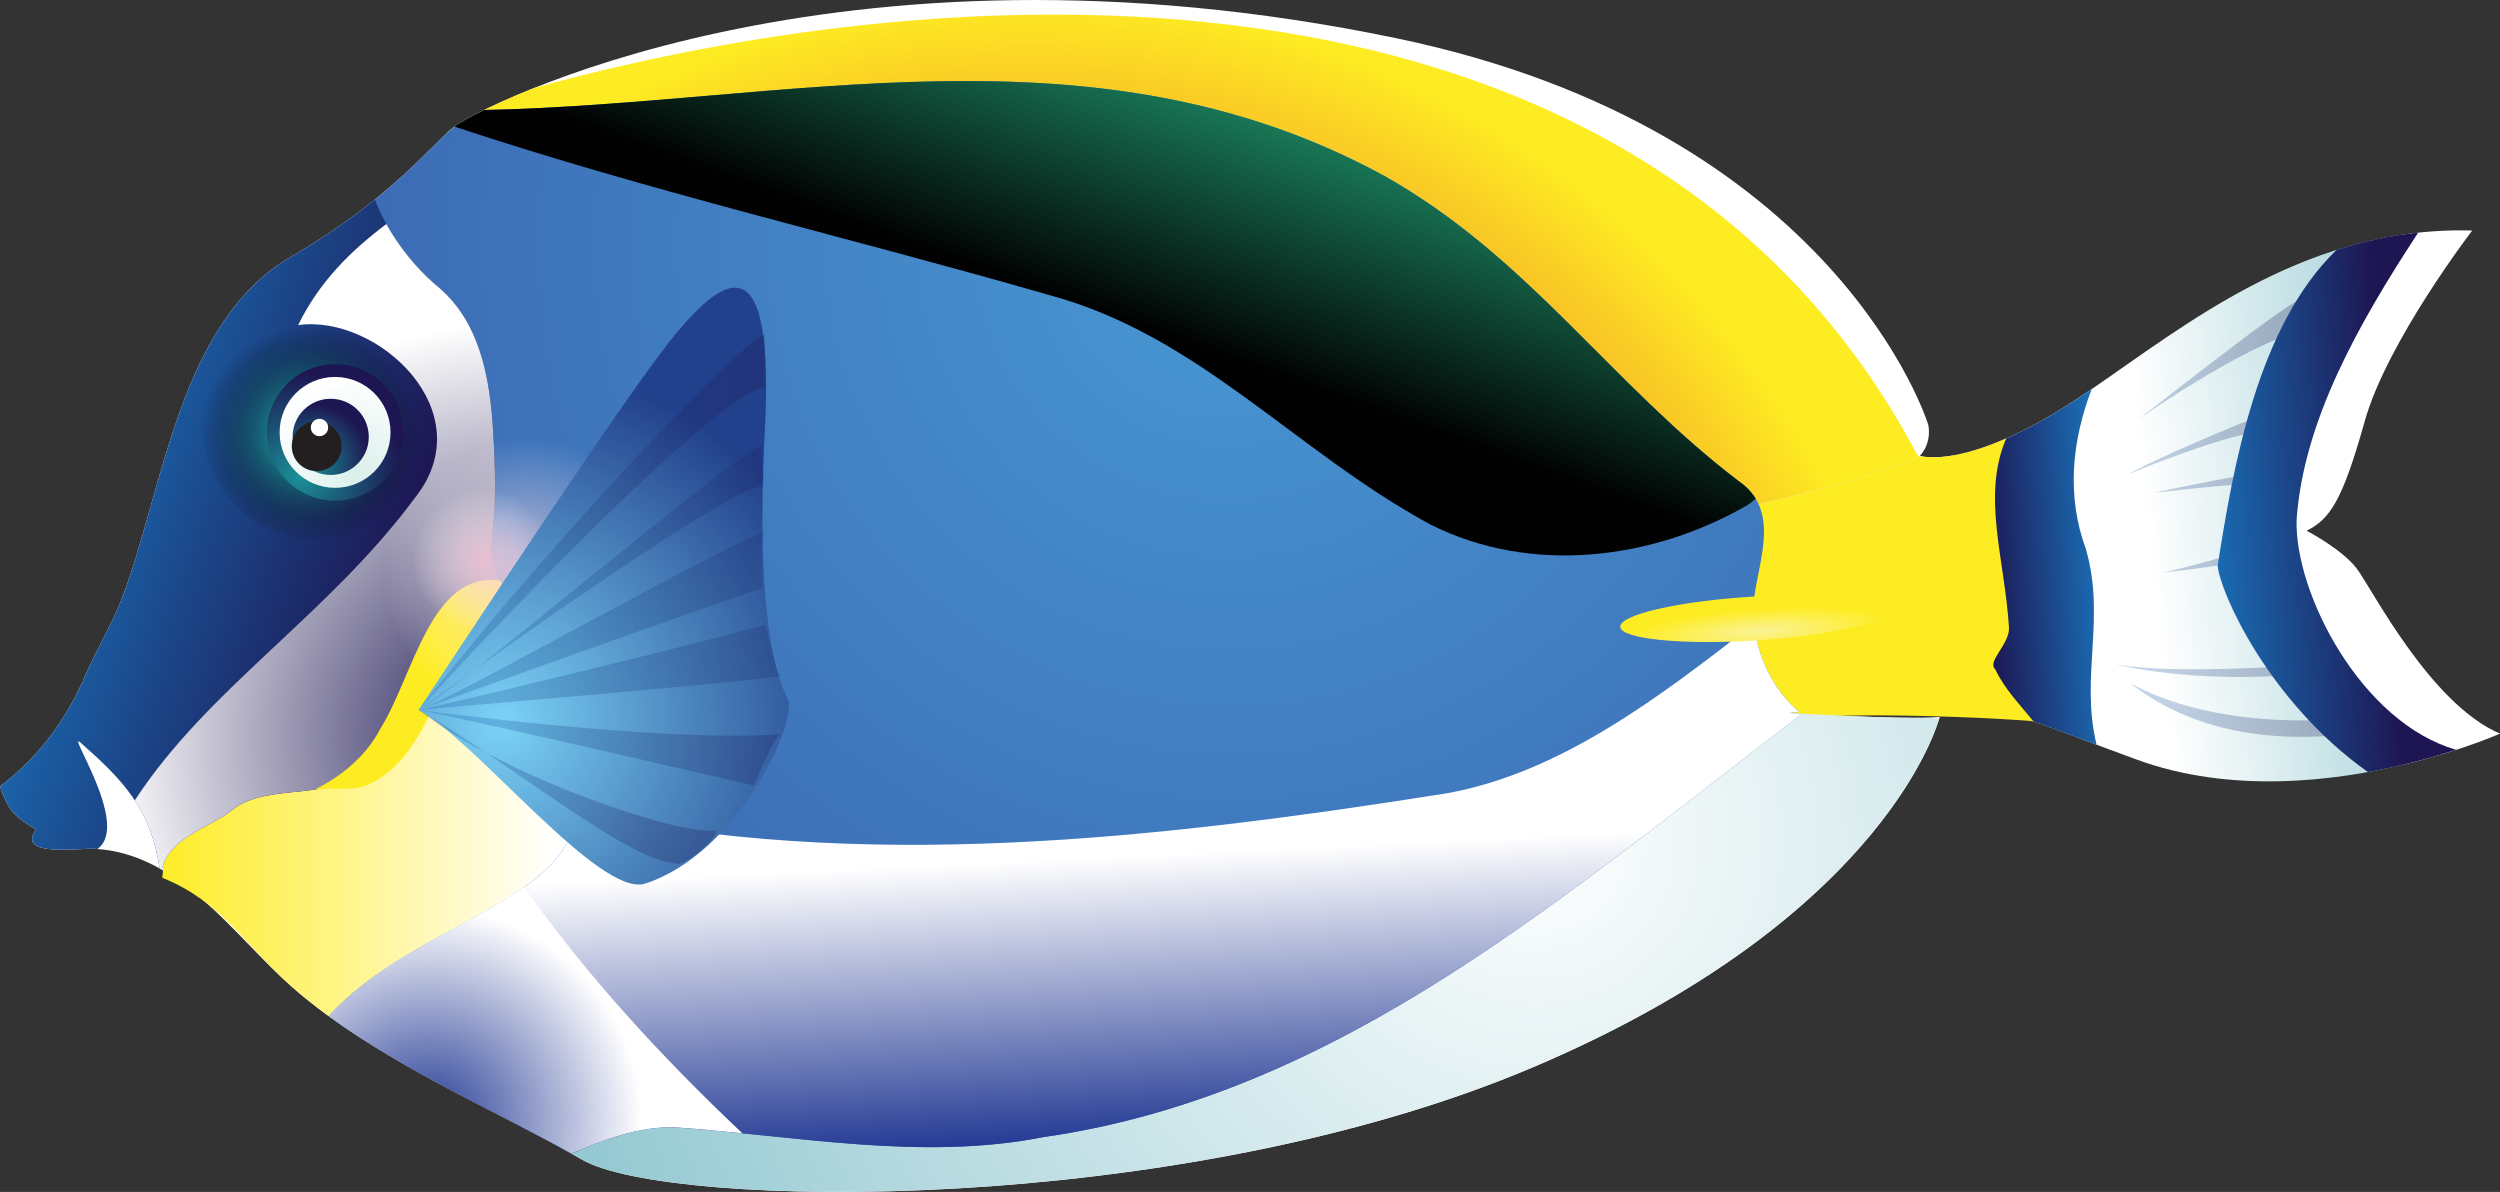 <?xml version="1.0" encoding="UTF-8"?>
<!DOCTYPE svg  PUBLIC '-//W3C//DTD SVG 1.1//EN'  'http://www.w3.org/Graphics/SVG/1.1/DTD/svg11.dtd'>
<svg width="291.46px" height="138.96px" enable-background="new -4.428 75.651 291.457 138.957" version="1.1" viewBox="-4.428 75.651 291.457 138.957" xml:space="preserve" xmlns="http://www.w3.org/2000/svg">
<rect x="-4.428" y="75.651" width="291.457" height="138.957" fill="#333333" stroke="none"/>
<path d="m258.75 139.39c0.772-14.018 13.186-23.096 16.519-36.323 2.724-0.424 5.558-0.629 8.521-0.54 0 0-9.934 12.945-12.537 22.252-2.604 9.307-4.063 11.386-6.765 12.748 0 0 4.109 2.13 5.843 4.409 1.73 2.277 8.533 15.773 16.701 19.243 0 0-4.357 1.94-10.896 3.53-6.797-8.486-19.152-13.557-17.386-25.319z" fill="#fff"/>
<linearGradient id="ak" x1="-133.2" x2="-186.45" y1="705.71" y2="703.17" gradientTransform="matrix(-.998 .062 .062 .998 69.23 -558.63)" gradientUnits="userSpaceOnUse">
	<stop stop-color="#fff" offset="0"/>
	<stop stop-color="#65B1BD" offset="1"/>
</linearGradient>
<path d="m222.65 128.84c2.618-0.349 6.891-1.601 13.125-5.44 9.908-6.102 22.438-17.68 39.493-20.336-3.333 13.227-15.744 22.305-16.517 36.323-1.768 11.763 10.588 16.833 17.381 25.32-8.426 2.049-20.465 3.516-31.463-0.504-9.709-3.549-14.412-5.639-19.354-6.479-1.39-9.563-2.717-19.215-2.665-28.884z" fill="url(#ak)"/>
<path d="m-4.428 167.33c4.53-3.384 7.751-7.836 9.98-13.007 1.294-3.005 3.102-5.923 4.238-8.911 4.86-12.76 6.657-32.257 19.686-39.814 11.515-6.679 16.295-12.942 18.944-15.094 2.652-2.152 44.246-24.047 109.9-10.405 51.565 10.717 62.049 45.06 62.049 45.06s0.521 1.956-0.967 3.638c0 0 1.035 0.345 3.242 0.05-0.053 9.669 1.275 19.319 2.666 28.883-4.998-0.854-10.239-0.437-21.146 1.044 0 0 12.774 0.796 17.528 0.5 0 0-5.729 23.021-47.18 40.707s-101.16 16.622-111.06 10.875c-9.903-5.748-24.185-11.623-33.863-20.168-6.906-6.1-12.953-15.447-22.867-16.075-2.024-0.128-9.274 1.037-6.959-2.252-2.553-1.583-3.163-2.097-4.19-5.031z" fill="#fff"/>
<linearGradient id="au" x1="-127.04" x2="-150.89" y1="705.01" y2="705.01" gradientTransform="matrix(-.998 .062 .062 .998 69.23 -558.63)" gradientUnits="userSpaceOnUse">
	<stop stop-color="#1A70B8" offset="0"/>
	<stop stop-color="#1D1652" offset="1"/>
</linearGradient>
<path d="m266.11 109.59c-1.396-0.439-7.925 4.597-21.18 14.894 0 0 14.525-10.166 20.299-10.419l-5.291 9.698s-10.277 4.004-16.393 7.227c0 0 12.826-5.322 16.318-5.014l-1.596 4.837s-7.805 1.431-11.54 2.294c0 0 10.865-1.306 11.835-0.945 0.971 0.36 0.137 7.254 0.137 7.254s-9.609 2.913-11.496 3.03c0 0 8.998-0.876 11.774-1.89l4.575 12.662s-14.771 1.127-21.375-0.146c0 0 8.779 2.403 22.385 1.136l2.646 5.311s-13.289 1.246-23.313-4.232c10.067 7.898 22.601 6.277 26.78 5.809 4.18-0.471-3.523-5.885-3.523-5.885s-8.117-18.863-7.736-22.889c0.384-4.023 6.625-15.357 6.625-15.357" enable-background="new    " fill="url(#au)" opacity=".27"/>
<linearGradient id="av" x1="-139.81" x2="-161.36" y1="704.23" y2="704.23" gradientTransform="matrix(-.998 .062 .062 .998 69.23 -558.63)" gradientUnits="userSpaceOnUse">
	<stop stop-color="#1A70B8" offset="0"/>
	<stop stop-color="#1D1652" offset="1"/>
</linearGradient>
<path d="m267.98 104.78c3.013-0.952 6.177-1.658 9.513-2.015-6.996 10.687-13.361 21.948-14.176 33.479-0.246 8.583 7.553 23.664 18.607 26.819-2.663 0.866-6.209 1.861-10.288 2.599-11.73-8.313-17.343-21.231-17.519-24.081 1.827-11.703 4.682-27.937 13.863-36.801z" fill="url(#av)"/>
<linearGradient id="aw" x1="-127.59" x2="-114.06" y1="709.58" y2="709.58" gradientTransform="matrix(-.998 .062 .062 .998 69.23 -558.63)" gradientUnits="userSpaceOnUse">
	<stop stop-color="#1A70B8" offset="0"/>
	<stop stop-color="#1D1652" offset="1"/>
</linearGradient>
<path d="m223.3 128.75c2.656-0.467 6.74-1.814 12.476-5.346 1.179-0.726 2.397-1.533 3.653-2.39-2.284 5.965-2.981 12.407-0.672 18.665 2.338 8.109-0.695 14.792 1.238 22.795-7.402-2.775-11.42-4.371-16.007-4.941-2.24-9.626-2.901-19.452-0.688-28.783z" fill="url(#aw)"/>
<path d="m230.99 159.19c-1.697-0.557-3.229-0.985-4.754-1.294 1.834-0.591 3.403 0.036 4.754 1.294z" fill="#fff"/>
<path d="m221.7 159.27s-0.021 0.076-0.055 0.191c-0.297-0.053-0.596-0.1-0.893-0.148 0.342-0.01 0.661-0.023 0.948-0.043z" fill="#fff"/>
<path d="m187.67 130.46c2.947 0.545 6.514 2.171 7.738 5.054-2.475 0.521-4.924 1.037-7.326 1.592 2.402-0.555 4.854-1.071 7.326-1.592 0.377 0.887 0.539 1.889 0.387 3.019 0.151-1.13-0.01-2.132-0.387-3.019 7.965-1.676 16.182-3.399 23.944-6.659 0.146 0.062 0.304 0.07 0.472 0.027 1.049 0.167 4.121 0.307 9.646-2.131-2.893 6.685-0.184 14.021 0.314 22.059 0.117 1.898-2.611 3.975-1.604 4.865 1.104 2.33 2.9 4.135 4.457 6.078-0.566-0.197-27.412-1.775-33.059 0.56l-36.916-14.914c5.079-8.763 14.553-15.036 25.008-14.939z" fill="#FEEC22"/>
<radialGradient id="ax" cx="-32.633" cy="890.68" r="128.36" gradientTransform="matrix(-.815 .051 .051 .815 43.702 -544.24)" gradientUnits="userSpaceOnUse">
	<stop stop-color="#EF4123" offset="0"/>
	<stop stop-color="#EF4523" offset=".141"/>
	<stop stop-color="#F05123" offset=".274"/>
	<stop stop-color="#F06224" offset=".405"/>
	<stop stop-color="#F27724" offset=".535"/>
	<stop stop-color="#F38F25" offset=".663"/>
	<stop stop-color="#F6AD26" offset=".79"/>
	<stop stop-color="#FAD025" offset=".914"/>
	<stop stop-color="#FEEC22" offset="1"/>
</radialGradient>
<path d="m48.42 90.502c0.68-0.551 3.91-2.394 9.434-4.602 55.488-15.254 130.48-15.066 161.15 42.617 0.101 0.172 0.222 0.282 0.355 0.341-7.766 3.26-15.98 4.983-23.945 6.659-1.226-2.883-4.791-4.509-7.738-5.054-10.455-0.097-19.93 6.176-25.004 14.94l-118.77-47.985c2.408-4.908 3.602-6.167 4.523-6.916z" fill="url(#ax)"/>
<radialGradient id="ay" cx="-105" cy="887.21" r="205.34" gradientTransform="matrix(-.815 .051 .051 .815 43.702 -544.24)" gradientUnits="userSpaceOnUse">
	<stop stop-color="#fff" offset="0"/>
	<stop stop-color="#65B1BD" offset="1"/>
</radialGradient>
<path d="m142.8 159.93c22.299-2.937 63.932-1.513 61.364-1.162 0 0 11.273 0.702 16.582 0.543 0.297 0.052 0.595 0.097 0.892 0.147-0.63 2.162-7.793 23.733-47.125 40.517-41.451 17.685-101.16 16.622-111.06 10.875-2.074-1.205-4.345-2.415-6.719-3.651 17.991-13.013 36.698-23.806 55.155-38.679 8.129-7.176 20.47-7.942 30.914-8.59z" fill="url(#ay)"/>
<linearGradient id="az" x1="169.49" x2="218.66" y1="-172.35" y2="-172.35" gradientTransform="matrix(1 0 0 -1 -155.93 3.771)" gradientUnits="userSpaceOnUse">
	<stop stop-color="#FEEC22" offset="0"/>
	<stop stop-color="#fff" offset=".949"/>
</linearGradient>
<path d="m21.764 159.82c15.011-3.791 43.729-1.762 40.756 11.766-1.953 9.436-19.347 12.313-28.622 22.523-1.505-1.096-2.955-2.232-4.309-3.428-5.605-4.949-8.107-9.875-15.109-12.705 0.539-2.625-1.421-7.41-0.789-10.029 0.772-2.909 4.333-6.941 8.073-8.127z" fill="url(#az)"/>
<radialGradient id="ba" cx="-66.909" cy="799.65" r="170.17" gradientTransform="matrix(-.815 .051 .051 .815 43.702 -544.24)" gradientUnits="userSpaceOnUse">
	<stop stop-color="#4899D4" offset="0"/>
	<stop stop-color="#385AA9" offset="1"/>
</radialGradient>
<path d="m48.42 90.502c0.387-0.313 1.604-1.047 3.592-2.025 35.446-0.749 71.136-10.75 104.94 7.678 16.785 9.441 26.272 24.1 41.281 35.559 4.782 3.264 2.557 8.744 1.871 13.396-0.689 4.688 1.408 10.397 5.195 13.511-0.377 0.049-0.744 0.099-1.135 0.151 0 0 0.539 0.033 1.426 0.082 0.018 0.012 0.029 0.024 0.045 0.036-27.303 20.757-53.477 44.301-88.425 49.33-14.123 2.783-28.6-0.131-42.957-1.145-4.206-0.121-8.157 1.426-12.07 3.059-8.394-4.719-19.452-9.594-28.286-16.021 9.275-10.211 26.669-13.09 28.622-22.523 2.836-12.908-23.185-15.342-38.615-12.24l15.081-60.216c4.974-3.966 7.681-7.205 9.437-8.632z" fill="url(#ba)"/>
<linearGradient id="bd" x1="-30.138" x2="-13.385" y1="634.28" y2="673.05" gradientTransform="matrix(-.998 .062 .062 .998 69.23 -558.63)" gradientUnits="userSpaceOnUse">
	<stop stop-color="#25B784" offset="0"/>
	<stop stop-color="#010101" offset="1"/>
</linearGradient>
<path d="m162.33 136.8c-15.777-8.55-27.104-22.143-44.546-26.778-23.291-6.722-46.494-12.057-69.238-19.614 0.481-0.351 1.646-1.037 3.465-1.932 35.446-0.749 71.136-10.75 104.94 7.678 16.786 9.441 26.273 24.1 41.282 35.559 0.899 0.616 1.556 1.312 2.015 2.066-0.274 0.255-0.566 0.499-0.891 0.721-11.038 6.404-25.219 8.237-37.025 2.3z" fill="url(#bd)"/>
<linearGradient id="bb" x1="-4.873" x2="-4.397" y1="736.19" y2="769.02" gradientTransform="matrix(-.998 .062 .062 .998 69.23 -558.63)" gradientUnits="userSpaceOnUse">
	<stop stop-color="#fff" offset="0"/>
	<stop stop-color="#253B95" offset="1"/>
</linearGradient>
<path d="m62.521 171.59c0.106-0.482 0.16-0.946 0.187-1.399 33.02 7.281 68.018 3.251 101.57-2.062 13.116-2.373 24.563-11.032 35.773-19.787 0.384 3.861 2.302 7.856 5.248 10.277-0.377 0.051-0.744 0.098-1.133 0.151 0 0 0.537 0.033 1.426 0.082 0.016 0.012 0.029 0.024 0.044 0.036-27.302 20.757-53.478 44.301-88.426 49.33-14.123 2.781-28.6-0.131-42.957-1.145-4.206-0.123-8.157 1.426-12.07 3.057-8.394-4.717-19.452-9.594-28.286-16.021 9.276-10.206 26.67-13.085 28.623-22.519z" fill="url(#bb)"/>
<radialGradient id="bc" cx="55.258" cy="917.59" r="32.179" gradientTransform="matrix(-.815 .051 .051 .815 43.702 -544.24)" gradientUnits="userSpaceOnUse">
	<stop stop-color="#253B95" offset="0"/>
	<stop stop-color="#fff" offset=".949"/>
</radialGradient>
<path d="m56.671 179.08c7.462 10.506 16.138 19.901 25.445 28.688-2.623-0.264-5.244-0.512-7.862-0.695-4.206-0.123-8.157 1.426-12.07 3.058-8.394-4.718-19.452-9.595-28.286-16.021 6.308-6.946 16.365-10.5 22.773-15.03z" fill="url(#bc)"/>
<linearGradient id="ac" x1="110.68" x2="71.15" y1="683.47" y2="699.56" gradientTransform="matrix(-.998 .062 .062 .998 69.23 -558.63)" gradientUnits="userSpaceOnUse">
	<stop stop-color="#1A70B8" offset="0"/>
	<stop stop-color="#1D1652" offset="1"/>
</linearGradient>
<path d="m-4.428 167.33c4.53-3.384 7.751-7.836 9.98-13.007 1.294-3.005 3.102-5.923 4.238-8.911 4.86-12.76 6.657-32.257 19.686-39.814 4.03-2.337 7.219-4.619 9.795-6.693 1.445 3.796 4.072 7.298 6.958 9.847 5.291 4.146 6.445 10.87 6.834 17.193 0.196 3.197 0.319 6.431 0.121 9.608-0.18 2.905-1.108 6.507 1.517 8.667-1.79-1.476-8.496 10.278-9.136 11.62-2.078 4.349-4.361 8.787-9.091 10.695-4.63 2.194-10.441 0.648-14.063 3.732-2.454 1.865-7.237 3.113-7.974 6.789-0.085-0.049-0.167-0.098-0.254-0.145-0.997-6.939-4.354-10.385-9.064-14.541-2.342-2.299 5.844 9.449 1.798 12.262-0.067-4e-3 -0.128-0.02-0.196-0.022-2.024-0.128-9.274 1.037-6.959-2.252-2.553-1.58-3.163-2.094-4.19-5.028z" fill="url(#ac)"/>
<radialGradient id="ad" cx="38.675" cy="863.71" r="59.292" gradientTransform="matrix(-.815 .051 .051 .815 43.702 -544.24)" gradientUnits="userSpaceOnUse">
	<stop stop-color="#1D1652" offset="0"/>
	<stop stop-color="#fff" offset="1"/>
</radialGradient>
<path d="m43.965 133.67c7.955-10.024-4.364-21.417-13.638-20.119 2.469-5.02 6.044-8.584 10.285-11.781 1.479 2.672 3.475 5.09 5.618 6.981 5.291 4.146 6.445 10.87 6.834 17.193 0.196 3.197 0.319 6.431 0.121 9.608-0.18 2.905-1.108 6.507 1.517 8.667-1.79-1.475-8.496 10.279-9.136 11.621-2.078 4.348-4.361 8.787-9.091 10.695-4.63 2.193-10.441 0.647-14.063 3.731-2.454 1.864-7.237 3.112-7.974 6.789-0.085-0.05-0.167-0.099-0.254-0.146-0.473-3.287-1.479-5.783-2.901-7.949 8.541-13.09 22.514-21.572 32.682-35.29z" fill="url(#ad)"/>
<path d="m39.919 160.6c3.874-6.202 5.859-18.366 13.945-17.28 0.227 0.318 0.503 0.618 0.838 0.896-1.472 2.511-6.832 10.169-7.472 11.511-2.078 4.347-4.27 9.59-9 11.5-1.319 0.625-4.489 0.249-5.922 0.46 3.36-1.699 6.045-4.068 7.611-7.087z" fill="#FEEC22"/>
		<radialGradient id="ae" cx="66.04" cy="818.63" r="15.419" gradientTransform="matrix(-.815 .051 .051 .815 43.702 -544.24)" gradientUnits="userSpaceOnUse">
		<stop stop-color="#1A9197" offset=".281"/>
		<stop stop-color="#010101" stop-opacity="0" offset="1"/>
	</radialGradient>
	<path d="m19.272 123.49c-0.979 7.292 4.144 14.002 11.44 14.979 7.294 0.974 14-4.147 14.975-11.441 0.98-7.296-4.144-14.002-11.438-14.978-7.294-0.98-14.001 4.142-14.977 11.44z" fill="url(#ae)"/>
		<radialGradient id="af" cx="-85.952" cy="881.81" r="14.796" gradientTransform="matrix(-.809 -.108 -.108 .809 56.153 -591.47)" gradientUnits="userSpaceOnUse">
		<stop stop-color="#1A9197" offset="0"/>
		<stop stop-color="#1D1652" offset="1"/>
	</radialGradient>
	<circle cx="34.637" cy="126.06" r="7.956" fill="url(#af)"/>
		<radialGradient id="ag" cx="-93.981" cy="880.08" r="13.389" gradientTransform="matrix(-.809 -.108 -.108 .809 56.153 -591.47)" gradientUnits="userSpaceOnUse">
		<stop stop-color="#DAEFEB" offset="0"/>
		<stop stop-color="#fff" offset="1"/>
	</radialGradient>
	<circle cx="34.636" cy="126.06" r="6.465" fill="url(#ag)"/>
		<radialGradient id="ah" cx="-87.442" cy="879.48" r="8.262" gradientTransform="matrix(-.809 -.108 -.108 .809 56.153 -591.47)" gradientUnits="userSpaceOnUse">
		<stop stop-color="#1A9197" offset="0"/>
		<stop stop-color="#1D1652" offset="1"/>
	</radialGradient>
	<circle cx="34.124" cy="126.58" r="4.441" fill="url(#ah)"/>
	<path d="m34.21 125.32c-1.297-0.949-3.114-0.666-4.063 0.63-0.949 1.299-0.664 3.118 0.632 4.067 1.294 0.948 3.118 0.665 4.062-0.633 0.951-1.295 0.665-3.115-0.631-4.064z" fill="#231F20"/>
	<circle cx="32.818" cy="125.49" r="1.013" fill="#fff"/>
		<radialGradient id="ai" cx="125.92" cy="695.5" r="13.599" gradientTransform="matrix(-1.192 .158 .158 1.192 96.98 -705.82)" gradientUnits="userSpaceOnUse">
		<stop stop-color="#F9C7D6" offset="0"/>
		<stop stop-color="#fff" stop-opacity="0" offset="1"/>
	</radialGradient>
	<path d="m40.853 145.25c1.191 8.951 9.412 15.244 18.363 14.054 8.951-1.188 15.246-9.41 14.057-18.362s-9.414-15.243-18.365-14.054c-8.949 1.189-15.242 9.41-14.055 18.362z" enable-background="new    " fill="url(#ai)" opacity=".71"/>
		<radialGradient id="aj" cx="129.77" cy="693.15" r="6.899" gradientTransform="matrix(-1.192 .158 .158 1.192 96.98 -705.82)" gradientUnits="userSpaceOnUse">
		<stop stop-color="#F9C7D6" offset="0"/>
		<stop stop-color="#fff" stop-opacity="0" offset="1"/>
	</radialGradient>
	<path d="m43.885 142c0.606 4.542 4.776 7.734 9.318 7.129 4.54-0.604 7.733-4.774 7.128-9.315-0.601-4.541-4.774-7.736-9.315-7.131-4.539 0.604-7.733 4.774-7.131 9.317z" enable-background="new    " fill="url(#aj)" opacity=".71"/>
<radialGradient id="al" cx="-97.772" cy="3724.6" r="14.652" gradientTransform="matrix(-1.062 .066 .011 .175 55.972 -496.11)" gradientUnits="userSpaceOnUse">
	<stop stop-color="#FAF396" offset="0"/>
	<stop stop-color="#FEEC22" offset="1"/>
</radialGradient>
<path d="m184.47 148.73c0.088 1.412 7.123 2.126 15.715 1.593s15.484-2.111 15.396-3.525c-0.089-1.411-7.123-2.125-15.716-1.592-8.591 0.533-15.483 2.111-15.395 3.524z" fill="url(#al)"/>
		<radialGradient id="am" cx="41.265" cy="861.23" r="50.952" gradientTransform="matrix(-.815 .051 .051 .815 43.702 -544.24)" gradientUnits="userSpaceOnUse">
		<stop stop-color="#7BD3F7" offset="0"/>
		<stop stop-color="#22418C" offset="1"/>
	</radialGradient>
	<path d="m74.359 114.56c5.677-6.814 11.531-10.767 10.385 11.196-1.147 21.964 1.443 28.98 2.67 31.416 1.227 2.438-5.706 17.939-16.611 21.488-5.324 1.732-19.873-16.808-26.435-20.234 3.501-5.253 24.313-37.055 29.991-43.866z" fill="url(#am)"/>
		<linearGradient id="an" x1="72.377" x2="21.167" y1="699.92" y2="699.92" gradientTransform="matrix(-.998 .062 .062 .998 69.23 -558.63)" gradientUnits="userSpaceOnUse">
		<stop stop-color="#1A70B8" offset="0"/>
		<stop stop-color="#1D1652" offset="1"/>
	</linearGradient>
	<path d="m44.369 158.42s34.173-24.958 40.111-26.193c0.321-0.706-0.329-4.069 0-4.75-3.631 1.328-35.076 28.29-40.111 30.943z" enable-background="new    " fill="url(#an)" opacity=".27"/>
		<linearGradient id="ao" x1="75.383" x2="29.889" y1="693.56" y2="693.56" gradientTransform="matrix(-.998 .062 .062 .998 69.23 -558.63)" gradientUnits="userSpaceOnUse">
		<stop stop-color="#1A70B8" offset="0"/>
		<stop stop-color="#1D1652" offset="1"/>
	</linearGradient>
	<path d="m44.369 158.42s32.579-35.667 40.361-37.693v-6c-1.397-0.439-22.361 20.944-40.361 43.693z" enable-background="new    " fill="url(#ao)" opacity=".27"/>
		<linearGradient id="ap" x1="82.548" x2="12.211" y1="710.4" y2="710.4" gradientTransform="matrix(-.998 .062 .062 .998 69.23 -558.63)" gradientUnits="userSpaceOnUse">
		<stop stop-color="#1A70B8" offset="0"/>
		<stop stop-color="#1D1652" offset="1"/>
	</linearGradient>
	<path d="m44.369 158.42c1.414-0.174 36.508-3.062 42.111-3.943-0.516-0.609-1.39-5.411-1.75-6-4.599 1.441-38.612 9.667-40.361 9.943z" enable-background="new    " fill="url(#ap)" opacity=".27"/>
		<linearGradient id="aq" x1="70.84" x2="62.429" y1="714.12" y2="714.12" gradientTransform="matrix(-.998 .062 .062 .998 69.23 -558.63)" gradientUnits="userSpaceOnUse">
		<stop stop-color="#1A70B8" offset="0"/>
		<stop stop-color="#1D1652" offset="1"/>
	</linearGradient>
	<path d="m44.369 158.42c-0.155 0.021 0 0 0 0 0.064-4e-3 -0.096 0.017 0 0z" enable-background="new    " fill="url(#aq)" opacity=".27"/>
			<linearGradient id="ar" x1="72.798" x2="28.324" y1="719.72" y2="719.72" gradientTransform="matrix(-.998 .062 .062 .998 69.23 -558.63)" gradientUnits="userSpaceOnUse">
			<stop stop-color="#1A70B8" offset="0"/>
			<stop stop-color="#1D1652" offset="1"/>
		</linearGradient>
		<path d="m83.48 167.23s-32.507-7.532-39.111-8.807c0 0 29.141 3.896 42.361 2.807-0.614-0.471-3.25 6-3.25 6z" enable-background="new    " fill="url(#ar)" opacity=".27"/>
			<linearGradient id="as" x1="73.618" x2="43.01" y1="724.01" y2="724.01" gradientTransform="matrix(-.998 .062 .062 .998 69.23 -558.63)" gradientUnits="userSpaceOnUse">
			<stop stop-color="#1A70B8" offset="0"/>
			<stop stop-color="#1D1652" offset="1"/>
		</linearGradient>
		<path d="m44.369 158.42c10.068 7.899 30.182 14.525 34.361 14.057 1.596-0.18-3.722 4.794-4.5 3.75-4.746 0.318-21.571-13.273-29.861-17.807z" enable-background="new    " fill="url(#as)" opacity=".27"/>
		<linearGradient id="at" x1="83.409" x2="7.575" y1="705.05" y2="705.05" gradientTransform="matrix(-.998 .062 .062 .998 69.23 -558.63)" gradientUnits="userSpaceOnUse">
		<stop stop-color="#1A70B8" offset="0"/>
		<stop stop-color="#1D1652" offset="1"/>
	</linearGradient>
	<path d="m84.65 137.75c-3.334 0.654-37.485 20.028-40.281 20.673 0 0 39.734-14.289 40.111-14.193 2e-3 -0.027-0.252-4.559-0.249-4.587 0.05-0.521 0.199-1.166 0.419-1.893z" enable-background="new    " fill="url(#at)" opacity=".27"/>
</svg>

